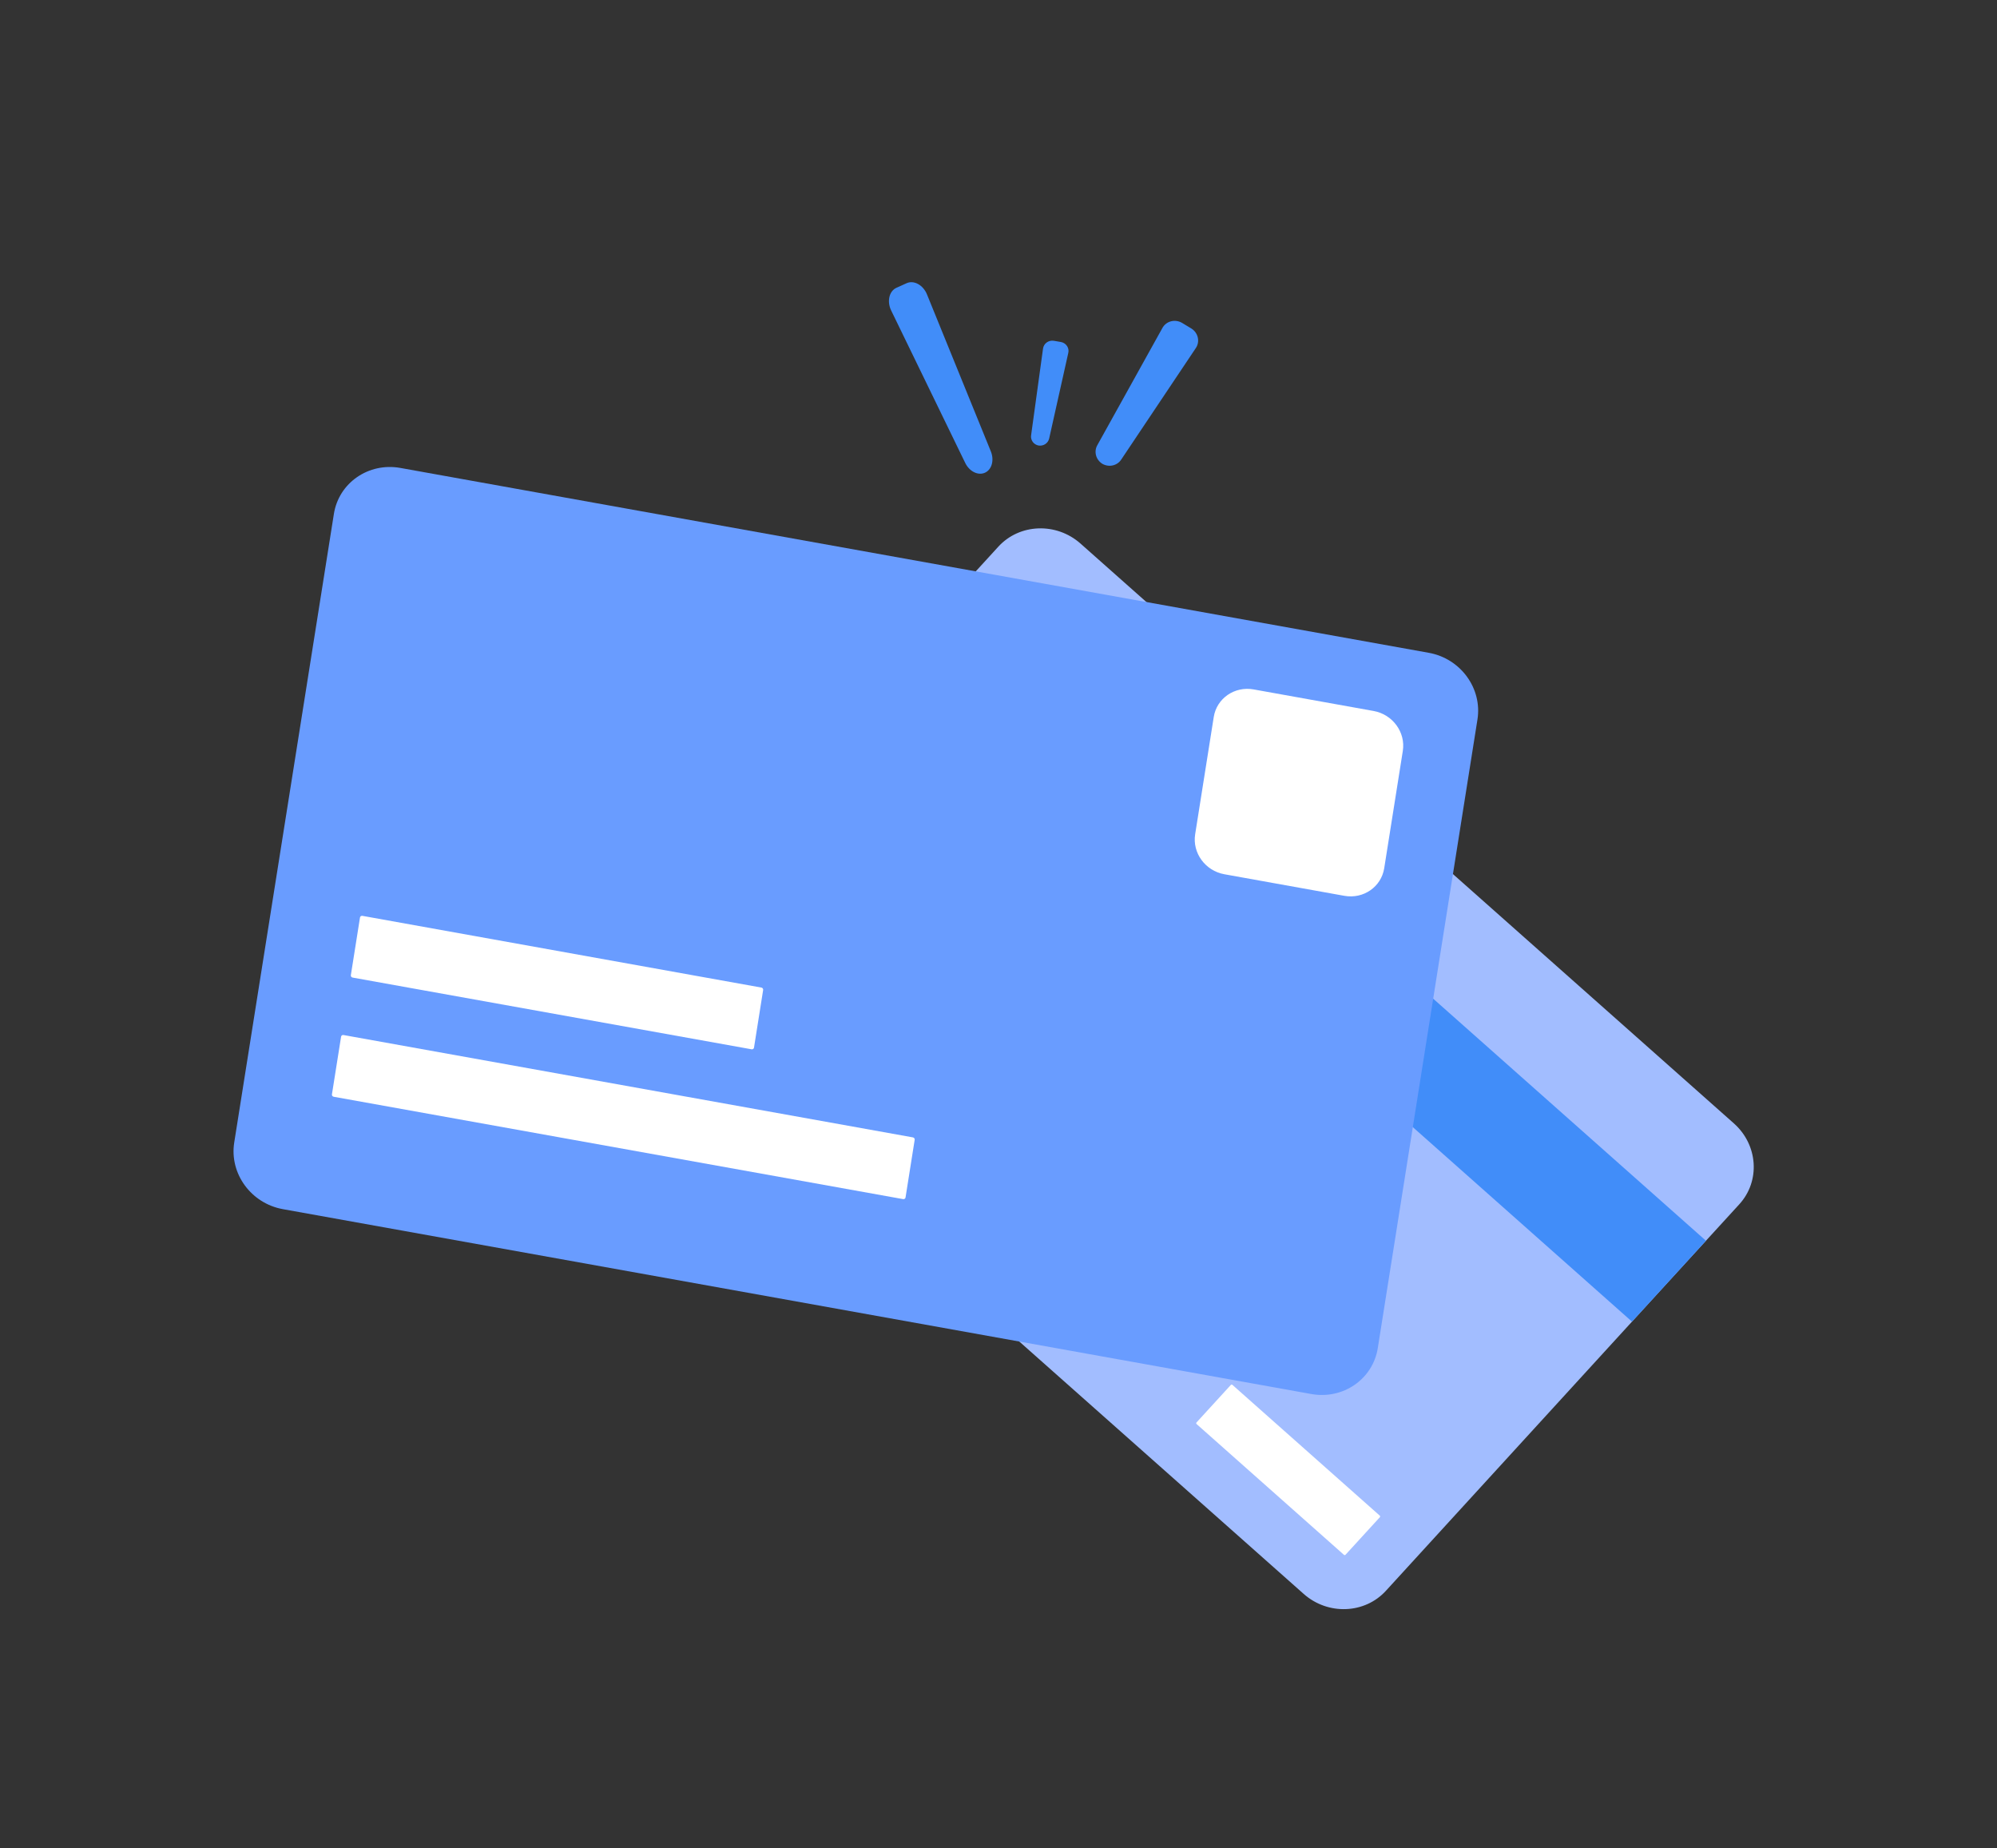 <svg width="375" height="347" viewBox="0 0 375 347" fill="none" xmlns="http://www.w3.org/2000/svg">
<rect x="0" y="0" width="375" height="347" fill="#333333" stroke="none"/>
<path d="M206.992 87.072C206.408 86.706 205.985 86.135 205.813 85.48C205.641 84.825 205.732 84.137 206.067 83.561L218.267 61.599C218.43 61.29 218.656 61.019 218.932 60.801C219.207 60.583 219.525 60.423 219.869 60.33C220.212 60.237 220.572 60.214 220.929 60.261C221.285 60.309 221.631 60.426 221.944 60.605L223.723 61.679C224.028 61.871 224.292 62.121 224.499 62.414C224.706 62.706 224.852 63.035 224.927 63.381C225.003 63.726 225.007 64.082 224.94 64.425C224.872 64.768 224.734 65.092 224.533 65.378L210.555 86.266C210.194 86.828 209.622 87.226 208.958 87.376C208.294 87.526 207.59 87.418 206.992 87.072Z" fill="#418DF9"/>
<path d="M195.027 83.646C194.587 83.567 194.192 83.321 193.928 82.961C193.665 82.601 193.555 82.157 193.622 81.727L195.86 65.456C195.921 64.992 196.167 64.576 196.545 64.299C196.923 64.021 197.402 63.906 197.877 63.977L199.224 64.208C199.454 64.249 199.674 64.337 199.871 64.466C200.067 64.594 200.235 64.76 200.365 64.954C200.495 65.147 200.583 65.364 200.624 65.59C200.665 65.816 200.658 66.047 200.603 66.268L197.019 82.308C196.926 82.741 196.669 83.119 196.3 83.367C195.931 83.615 195.477 83.714 195.027 83.646Z" fill="#418DF9"/>
<path d="M184.958 88.749C183.667 89.331 182.03 88.519 181.248 86.907L167.347 58.296C166.517 56.587 166.966 54.648 168.335 54.031L170.243 53.17C171.613 52.553 173.351 53.505 174.067 55.267L186.059 84.738C186.734 86.398 186.248 88.167 184.958 88.749Z" fill="#418DF9"/>
<path d="M325.588 210.906L202.908 102.058C198.361 98.025 191.448 98.284 187.467 102.637L121.101 175.209C117.12 179.563 117.578 186.362 122.124 190.396L244.804 299.243C249.35 303.277 256.263 303.018 260.245 298.664L326.611 226.092C330.592 221.739 330.134 214.94 325.588 210.906Z" fill="#A2BDFF"/>
<path d="M320.347 232.942L181.203 109.488L167.316 124.674L306.459 248.129L320.347 232.942Z" fill="#418DF9"/>
<path d="M259.093 284.549L231.425 260.001C231.337 259.923 231.203 259.928 231.126 260.013L224.678 267.064C224.601 267.148 224.61 267.28 224.698 267.358L252.365 291.906C252.453 291.984 252.587 291.979 252.664 291.895L259.112 284.844C259.19 284.759 259.181 284.627 259.093 284.549Z" fill="white"/>
<path d="M268.303 122.56L75.188 87.853C69.216 86.78 63.625 90.641 62.699 96.479L43.984 214.499C43.058 220.336 47.149 225.938 53.121 227.011L246.236 261.718C252.207 262.791 257.799 258.929 258.724 253.092L277.44 135.072C278.365 129.235 274.275 123.633 268.303 122.56Z" fill="#699CFF"/>
<path d="M257.94 133.482L235.413 129.434C231.83 128.79 228.476 131.107 227.92 134.609L224.429 156.627C223.873 160.129 226.328 163.49 229.911 164.134L252.437 168.183C256.02 168.827 259.375 166.51 259.93 163.007L263.422 140.989C263.977 137.487 261.523 134.126 257.94 133.482Z" fill="white"/>
<path d="M142.977 185.41L68.049 171.944C67.834 171.905 67.633 172.044 67.6 172.254L65.883 183.083C65.849 183.293 65.996 183.494 66.211 183.533L141.139 196.999C141.354 197.037 141.555 196.899 141.588 196.689L143.305 185.86C143.338 185.65 143.191 185.449 142.977 185.41Z" fill="white"/>
<path d="M171.433 213.538L64.498 194.32C64.283 194.281 64.082 194.42 64.049 194.63L62.332 205.459C62.299 205.669 62.446 205.87 62.66 205.909L169.595 225.127C169.81 225.166 170.011 225.027 170.044 224.817L171.761 213.988C171.794 213.778 171.647 213.577 171.433 213.538Z" fill="white"/>
</svg>
